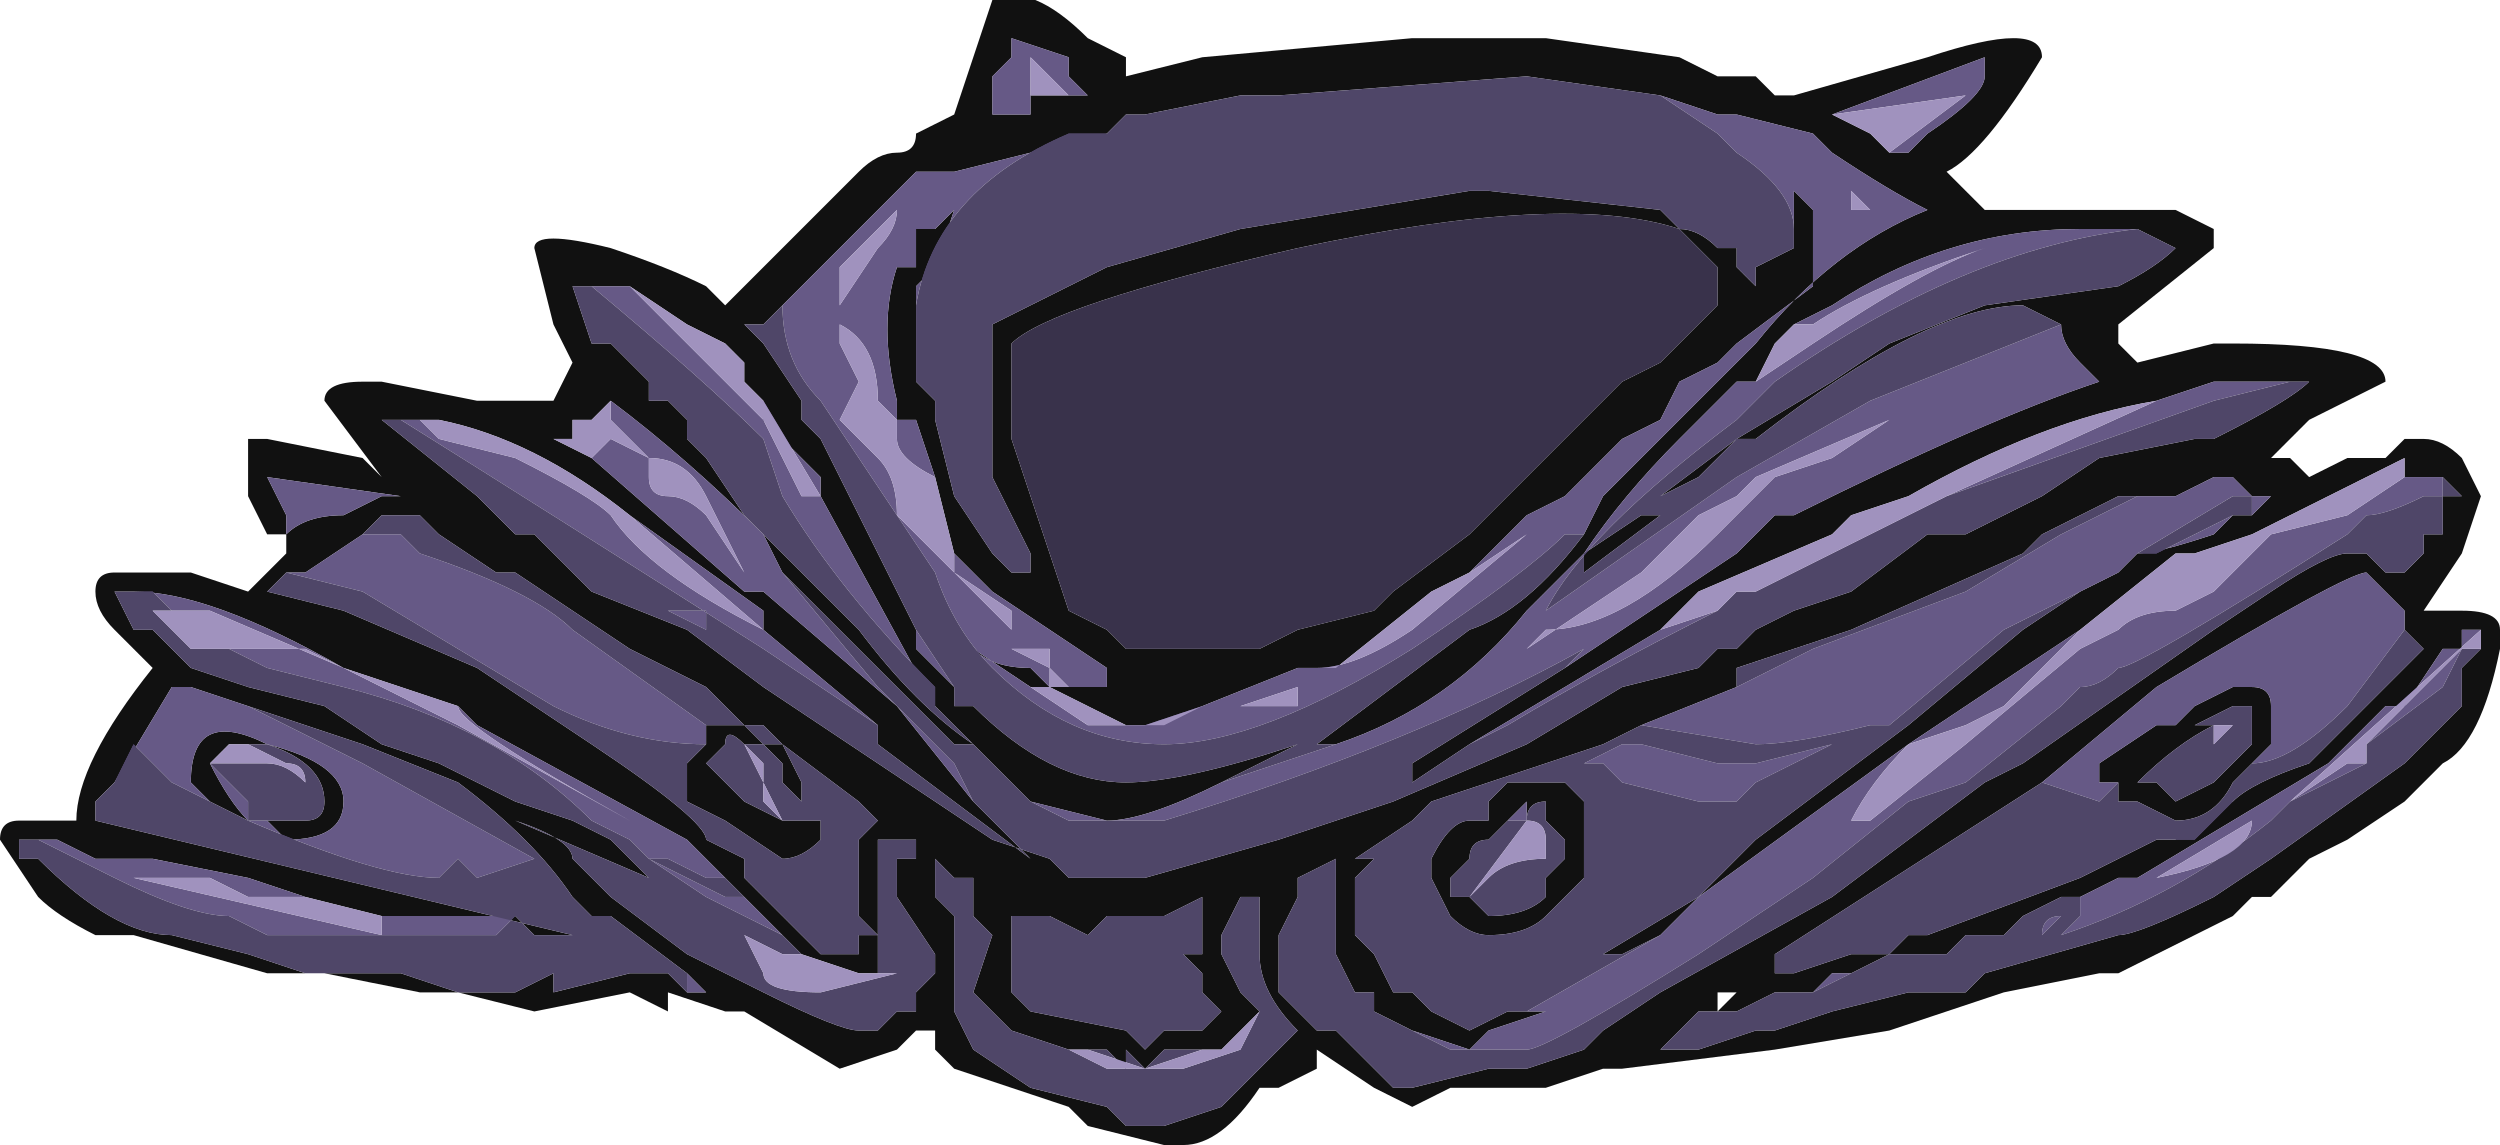 <?xml version="1.0" encoding="UTF-8" standalone="no"?>
<svg xmlns:ffdec="https://www.free-decompiler.com/flash" xmlns:xlink="http://www.w3.org/1999/xlink" ffdec:objectType="shape" height="3.0px" width="6.55px" xmlns="http://www.w3.org/2000/svg">
  <g transform="matrix(1.0, 0.0, 0.0, 1.0, 3.25, 1.85)">
    <path d="M1.45 -1.6 L1.8 -1.7 Q2.1 -1.8 2.1 -1.7 1.95 -1.45 1.85 -1.4 L1.95 -1.3 2.45 -1.3 2.55 -1.25 2.55 -1.2 2.3 -1.0 2.3 -0.95 2.35 -0.9 2.55 -0.95 2.6 -0.95 Q3.0 -0.95 3.0 -0.85 L2.8 -0.75 2.7 -0.65 2.75 -0.65 2.8 -0.6 2.9 -0.65 3.0 -0.65 3.05 -0.7 3.1 -0.7 Q3.15 -0.7 3.2 -0.65 L3.25 -0.55 3.2 -0.4 3.1 -0.25 3.2 -0.25 Q3.3 -0.25 3.3 -0.2 L3.3 -0.15 Q3.25 0.1 3.15 0.15 L3.05 0.25 2.9 0.35 2.8 0.4 2.7 0.5 2.65 0.5 2.6 0.55 2.3 0.7 2.25 0.7 2.0 0.75 1.7 0.85 1.4 0.9 1.0 0.95 0.95 0.95 0.8 1.0 0.55 1.0 0.45 1.05 0.35 1.0 0.2 0.9 0.2 0.95 0.1 1.0 0.05 1.0 Q-0.05 1.15 -0.15 1.15 L-0.2 1.15 -0.4 1.1 -0.45 1.05 -0.75 0.95 -0.8 0.9 -0.8 0.85 -0.85 0.85 -0.9 0.9 -1.05 0.95 -1.3 0.8 -1.35 0.8 -1.5 0.75 -1.5 0.8 -1.6 0.75 -1.85 0.8 -2.05 0.75 -2.15 0.75 -2.4 0.7 -2.55 0.7 -2.9 0.6 -3.0 0.6 Q-3.1 0.55 -3.15 0.5 L-3.25 0.35 Q-3.25 0.3 -3.2 0.3 L-3.05 0.3 Q-3.05 0.15 -2.85 -0.1 L-2.95 -0.2 Q-3.0 -0.25 -3.0 -0.3 -3.0 -0.35 -2.95 -0.35 L-2.75 -0.35 -2.6 -0.3 -2.5 -0.4 -2.5 -0.45 -2.55 -0.45 -2.6 -0.55 -2.6 -0.7 -2.55 -0.7 -2.3 -0.65 -2.25 -0.6 -2.4 -0.8 Q-2.4 -0.85 -2.3 -0.85 L-2.25 -0.85 -2.0 -0.8 -1.8 -0.8 -1.75 -0.9 -1.8 -1.0 -1.85 -1.2 Q-1.85 -1.25 -1.65 -1.2 -1.5 -1.15 -1.4 -1.1 L-1.35 -1.05 -1.0 -1.4 Q-0.95 -1.45 -0.9 -1.45 -0.85 -1.45 -0.85 -1.5 L-0.75 -1.55 -0.65 -1.85 Q-0.55 -1.9 -0.4 -1.75 L-0.3 -1.7 -0.3 -1.65 -0.1 -1.7 0.45 -1.75 0.8 -1.75 1.15 -1.7 1.25 -1.65 1.35 -1.65 1.4 -1.6 1.45 -1.6 M0.9 -0.45 L0.95 -0.55 1.35 -0.95 Q1.55 -1.2 1.8 -1.3 1.7 -1.35 1.55 -1.45 L1.5 -1.5 1.3 -1.55 1.25 -1.55 1.1 -1.6 0.75 -1.65 0.1 -1.6 0.0 -1.6 -0.25 -1.55 -0.3 -1.55 -0.35 -1.5 -0.75 -1.4 -0.85 -1.4 -1.2 -1.05 -1.25 -1.0 -1.3 -1.0 -1.25 -0.95 -1.15 -0.8 -1.15 -0.75 -1.1 -0.7 -0.85 -0.2 -0.85 -0.15 -0.75 -0.05 -0.75 0.0 -0.7 0.0 Q-0.5 0.2 -0.3 0.2 -0.15 0.2 0.15 0.1 L-0.05 0.2 Q-0.25 0.3 -0.35 0.3 L-0.55 0.25 -0.8 0.0 -1.1 -0.55 -1.1 -0.6 -1.25 -0.75 -1.25 -0.8 -1.3 -0.85 -1.3 -0.9 -1.35 -0.95 -1.45 -1.0 -1.6 -1.1 -1.7 -1.1 -1.75 -1.1 -1.7 -0.95 -1.65 -0.95 -1.55 -0.85 -1.55 -0.8 -1.5 -0.8 -1.45 -0.75 -1.45 -0.7 -1.4 -0.65 -1.3 -0.5 -1.0 -0.2 Q-0.85 0.0 -0.7 0.1 L-0.75 0.1 -1.2 -0.35 -1.25 -0.45 Q-1.45 -0.65 -1.65 -0.8 L-1.7 -0.75 -1.75 -0.75 -1.75 -0.7 -1.8 -0.7 -1.7 -0.65 -1.3 -0.3 -1.25 -0.3 -0.9 0.0 -0.7 0.25 -0.55 0.4 -0.95 0.1 -0.95 0.05 -1.25 -0.2 -1.25 -0.25 -1.6 -0.5 Q-1.85 -0.7 -2.1 -0.75 L-2.15 -0.75 -2.2 -0.75 -2.25 -0.75 -2.0 -0.55 -1.9 -0.45 -1.85 -0.45 -1.7 -0.3 -1.45 -0.2 -1.25 -0.05 -0.65 0.35 -0.5 0.4 -0.45 0.45 -0.25 0.45 0.1 0.35 0.4 0.25 0.75 0.1 1.0 -0.05 1.2 -0.1 1.25 -0.15 1.3 -0.15 1.35 -0.2 1.45 -0.25 1.6 -0.3 1.8 -0.45 1.9 -0.45 2.1 -0.55 2.25 -0.65 2.5 -0.7 2.55 -0.7 Q2.75 -0.8 2.8 -0.85 L2.75 -0.85 2.55 -0.85 2.4 -0.8 Q2.1 -0.75 1.75 -0.55 L1.6 -0.5 1.55 -0.45 1.2 -0.3 1.1 -0.2 0.6 0.1 0.45 0.2 0.45 0.15 0.85 -0.1 1.3 -0.4 1.4 -0.5 1.45 -0.5 Q1.95 -0.75 2.25 -0.85 L2.2 -0.9 Q2.15 -0.95 2.15 -1.0 L2.05 -1.05 Q1.8 -1.05 1.35 -0.7 L1.3 -0.7 1.1 -0.55 1.2 -0.6 1.3 -0.7 1.55 -0.85 1.7 -0.95 1.95 -1.05 2.3 -1.1 Q2.4 -1.15 2.45 -1.2 L2.35 -1.25 2.2 -1.25 Q1.85 -1.25 1.55 -1.05 L1.45 -1.0 1.4 -0.95 1.35 -0.85 1.3 -0.85 1.15 -0.7 Q1.0 -0.55 0.9 -0.4 L0.75 -0.25 Q0.55 0.0 0.25 0.1 L0.2 0.1 0.6 -0.2 Q0.75 -0.25 0.9 -0.45 M1.45 -1.25 L1.45 -1.35 1.5 -1.3 1.5 -1.1 1.3 -0.95 1.25 -0.9 1.15 -0.85 1.1 -0.75 1.0 -0.7 0.85 -0.55 0.75 -0.5 0.6 -0.35 0.5 -0.3 0.25 -0.1 0.2 -0.1 0.15 -0.1 -0.1 0.0 -0.2 0.05 -0.3 0.05 -0.5 -0.05 -0.45 -0.05 -0.35 -0.05 -0.35 -0.1 -0.65 -0.3 -0.75 -0.4 -0.8 -0.6 -0.85 -0.75 -0.9 -0.75 -0.9 -0.8 Q-0.95 -1.0 -0.9 -1.15 L-0.85 -1.15 -0.85 -1.25 -0.8 -1.25 -0.75 -1.3 -0.8 -1.15 -0.85 -1.1 -0.85 -1.05 -0.85 -0.85 -0.8 -0.8 -0.8 -0.75 -0.75 -0.55 -0.65 -0.4 -0.6 -0.35 -0.55 -0.35 -0.55 -0.4 -0.65 -0.6 -0.65 -1.0 -0.35 -1.15 0.0 -1.25 0.6 -1.35 0.65 -1.35 1.1 -1.3 1.15 -1.25 Q1.2 -1.25 1.25 -1.2 L1.3 -1.2 1.3 -1.15 1.35 -1.1 1.35 -1.15 1.45 -1.2 1.45 -1.25 M-0.5 -0.05 L-0.55 -0.05 -0.7 -0.15 Q-0.65 -0.1 -0.55 -0.1 L-0.5 -0.05 M1.2 -1.2 L1.15 -1.25 Q0.85 -1.35 0.15 -1.2 -0.5 -1.05 -0.6 -0.95 L-0.6 -0.7 -0.45 -0.25 -0.35 -0.2 -0.3 -0.15 0.05 -0.15 0.15 -0.2 0.35 -0.25 0.4 -0.3 0.6 -0.45 1.0 -0.85 1.1 -0.9 1.25 -1.05 1.25 -1.15 1.2 -1.2 M1.1 -0.5 L0.9 -0.35 0.9 -0.4 1.05 -0.5 1.1 -0.5 M2.3 -0.55 L2.1 -0.45 2.05 -0.4 1.6 -0.2 1.3 -0.1 1.3 -0.05 1.05 0.05 0.95 0.1 0.5 0.25 0.45 0.3 0.3 0.4 0.35 0.4 0.3 0.45 0.3 0.6 0.35 0.65 0.4 0.75 0.45 0.75 0.5 0.8 0.6 0.85 0.7 0.8 0.75 0.8 0.8 0.8 0.65 0.85 0.6 0.9 0.45 0.85 0.35 0.8 0.35 0.75 0.3 0.75 0.25 0.65 0.25 0.4 0.15 0.45 0.15 0.5 0.1 0.6 0.1 0.75 0.2 0.85 0.25 0.85 0.4 1.0 0.45 1.0 0.65 0.95 0.75 0.95 0.9 0.9 0.95 0.85 1.1 0.75 1.55 0.5 1.95 0.2 2.05 0.15 2.55 -0.2 2.7 -0.3 Q2.85 -0.4 2.9 -0.4 L2.95 -0.4 3.0 -0.35 3.05 -0.35 3.1 -0.4 3.1 -0.45 3.15 -0.45 3.15 -0.5 3.15 -0.55 3.2 -0.55 3.15 -0.6 3.05 -0.6 3.05 -0.65 2.95 -0.6 2.65 -0.45 2.5 -0.4 2.45 -0.4 2.2 -0.2 1.75 0.1 1.2 0.5 1.15 0.55 1.1 0.6 1.0 0.65 0.95 0.65 1.2 0.5 1.35 0.35 1.75 0.05 2.05 -0.2 2.2 -0.3 2.3 -0.35 2.35 -0.4 Q2.4 -0.4 2.55 -0.45 L2.6 -0.5 2.65 -0.5 2.7 -0.55 2.65 -0.55 2.6 -0.6 2.55 -0.6 2.45 -0.55 2.3 -0.55 M1.7 -1.45 L1.75 -1.45 1.8 -1.5 Q1.95 -1.6 1.95 -1.65 L1.95 -1.7 1.55 -1.55 1.65 -1.5 1.7 -1.45 M2.3 0.2 L2.25 0.2 2.25 0.15 2.4 0.05 2.45 0.05 2.5 0.0 2.6 -0.05 2.65 -0.05 Q2.7 -0.05 2.7 0.0 L2.7 0.1 2.65 0.15 2.6 0.2 Q2.55 0.3 2.45 0.3 L2.35 0.25 2.3 0.25 2.3 0.2 M3.05 -0.2 L3.05 -0.25 2.95 -0.35 Q2.9 -0.35 2.4 -0.05 L2.1 0.2 1.4 0.65 1.4 0.7 1.45 0.7 1.6 0.65 1.7 0.65 1.75 0.6 1.8 0.6 2.2 0.45 2.4 0.35 2.45 0.35 2.5 0.3 2.6 0.25 Q2.65 0.2 2.8 0.15 L3.1 -0.15 3.05 -0.2 M3.25 -0.2 L3.2 -0.2 3.2 -0.15 3.15 -0.15 3.05 0.0 3.0 0.0 2.85 0.15 2.35 0.45 2.3 0.45 2.2 0.5 2.15 0.5 2.05 0.55 2.0 0.6 1.9 0.6 1.85 0.65 1.75 0.65 1.7 0.65 1.6 0.7 1.55 0.7 1.5 0.75 1.4 0.75 1.3 0.8 1.2 0.8 1.1 0.9 1.2 0.9 1.35 0.85 1.4 0.85 1.55 0.8 1.75 0.75 1.9 0.75 1.95 0.7 2.3 0.6 Q2.35 0.6 2.55 0.5 L2.7 0.4 3.05 0.15 3.2 0.0 3.2 -0.1 3.25 -0.15 3.25 -0.2 M2.55 0.05 Q2.45 0.1 2.35 0.2 L2.4 0.2 2.45 0.25 2.55 0.2 2.65 0.1 2.65 0.0 2.6 0.0 2.5 0.05 2.55 0.05 M0.9 0.45 L0.8 0.55 Q0.75 0.6 0.65 0.6 0.6 0.6 0.55 0.55 L0.5 0.45 0.5 0.4 Q0.55 0.3 0.6 0.3 L0.65 0.3 0.65 0.25 0.7 0.2 0.85 0.2 0.9 0.25 0.9 0.4 0.9 0.45 M0.75 0.3 L0.75 0.25 0.7 0.3 0.65 0.35 Q0.6 0.35 0.6 0.4 L0.55 0.45 0.55 0.5 0.6 0.5 0.65 0.55 Q0.75 0.55 0.8 0.5 L0.8 0.45 0.85 0.4 0.85 0.35 0.8 0.3 0.8 0.25 Q0.75 0.25 0.75 0.3 M1.3 0.75 L1.25 0.75 1.25 0.8 1.3 0.75 M0.15 0.85 Q0.05 0.75 0.05 0.65 L0.05 0.5 0.0 0.5 -0.05 0.6 -0.05 0.65 0.0 0.75 0.05 0.8 -0.05 0.9 -0.1 0.9 -0.2 0.9 -0.25 0.95 -0.3 0.9 -0.3 0.95 -0.35 0.9 -0.4 0.9 -0.45 0.9 -0.6 0.85 -0.7 0.75 -0.65 0.6 -0.7 0.55 -0.7 0.45 -0.75 0.45 -0.8 0.4 -0.8 0.45 -0.8 0.5 -0.75 0.55 -0.75 0.8 -0.7 0.9 -0.55 1.0 -0.35 1.05 -0.3 1.1 -0.2 1.1 -0.05 1.05 0.15 0.85 M-2.9 -0.3 L-2.95 -0.3 -2.9 -0.2 -2.85 -0.2 -2.75 -0.1 -2.6 -0.05 -2.4 0.0 -2.25 0.1 -2.1 0.15 -1.9 0.25 -1.75 0.3 -1.65 0.35 -1.55 0.45 -1.9 0.3 Q-1.75 0.35 -1.75 0.4 L-1.65 0.5 -1.45 0.65 -1.25 0.75 Q-1.05 0.85 -1.0 0.85 L-0.95 0.85 -0.9 0.8 -0.85 0.8 -0.85 0.75 -0.8 0.7 -0.8 0.65 -0.9 0.5 -0.9 0.4 -0.85 0.4 -0.85 0.35 -0.95 0.35 -0.95 0.7 -1.0 0.7 -1.15 0.65 -1.3 0.5 -1.35 0.45 -1.45 0.35 -2.0 0.05 -2.05 0.0 -2.35 -0.1 Q-2.7 -0.3 -2.9 -0.3 M-2.5 -0.45 Q-2.45 -0.5 -2.35 -0.5 L-2.25 -0.55 -2.2 -0.55 -2.55 -0.6 -2.5 -0.5 -2.5 -0.45 M-2.5 -0.35 L-2.55 -0.3 -2.35 -0.25 -2.0 -0.1 -1.7 0.1 Q-1.4 0.3 -1.4 0.35 L-1.3 0.4 -1.3 0.45 -1.1 0.65 -1.0 0.65 -1.0 0.6 -0.95 0.6 -1.0 0.55 -1.0 0.35 -0.95 0.3 -1.0 0.25 -1.2 0.1 -1.25 0.1 -1.4 -0.05 -1.6 -0.15 -1.9 -0.35 -1.95 -0.35 -2.1 -0.45 -2.15 -0.5 -2.25 -0.5 -2.3 -0.45 -2.45 -0.35 -2.5 -0.35 M-1.4 0.05 L-1.25 0.05 -1.2 0.1 -1.15 0.2 -1.15 0.3 -1.1 0.3 -1.1 0.35 Q-1.15 0.4 -1.2 0.4 L-1.35 0.3 -1.45 0.25 -1.45 0.15 -1.4 0.1 -1.4 0.05 M-2.2 -0.55 L-2.2 -0.55 M-2.6 0.0 L-2.75 -0.05 -2.8 -0.05 -2.95 0.2 -3.0 0.25 -3.0 0.3 -1.75 0.6 -1.85 0.6 -1.9 0.55 -2.25 0.55 -2.45 0.5 -2.6 0.45 -2.85 0.4 -3.0 0.4 -3.1 0.35 -3.15 0.35 -3.2 0.35 -3.2 0.4 -3.15 0.4 Q-2.95 0.6 -2.8 0.6 L-2.6 0.65 -2.45 0.7 -2.2 0.7 -2.05 0.75 -1.9 0.75 -1.8 0.7 -1.8 0.75 -1.6 0.7 -1.5 0.7 -1.45 0.75 -1.4 0.75 -1.45 0.7 -1.65 0.55 -1.7 0.55 -1.75 0.5 Q-1.85 0.35 -2.05 0.2 L-2.3 0.1 -2.6 0.0 M-2.4 -0.45 L-2.4 -0.45 M-0.55 -1.6 L-0.45 -1.6 -0.4 -1.6 -0.45 -1.65 -0.45 -1.7 -0.6 -1.75 -0.6 -1.7 -0.65 -1.65 -0.65 -1.55 -0.55 -1.55 -0.55 -1.6 M-0.8 -0.05 L-0.8 -0.05 M-0.5 0.55 L-0.6 0.55 -0.6 0.5 -0.6 0.75 -0.55 0.8 -0.3 0.85 -0.25 0.9 -0.2 0.85 -0.1 0.85 -0.05 0.8 -0.1 0.75 -0.1 0.7 -0.15 0.65 -0.1 0.65 -0.1 0.5 -0.2 0.55 -0.35 0.55 -0.4 0.6 -0.5 0.55 M-0.2 0.9 L-0.2 0.9 M-1.2 0.2 L-1.2 0.15 -1.25 0.1 -1.3 0.1 Q-1.35 0.05 -1.35 0.1 L-1.4 0.15 -1.3 0.25 -1.2 0.3 -1.15 0.3 -1.15 0.25 -1.2 0.2 Q-1.2 0.25 -1.2 0.2 M-2.65 0.1 L-2.7 0.15 -2.65 0.15 -2.7 0.15 Q-2.65 0.25 -2.6 0.3 L-2.45 0.3 Q-2.4 0.3 -2.4 0.25 -2.4 0.15 -2.55 0.1 L-2.65 0.1 M-2.35 0.25 Q-2.35 0.35 -2.5 0.35 L-2.55 0.3 -2.6 0.3 -2.7 0.25 -2.75 0.2 Q-2.75 0.0 -2.55 0.1 -2.35 0.15 -2.35 0.25" fill="#111111" fill-rule="evenodd" stroke="none"/>
    <path d="M1.1 -1.6 L1.25 -1.55 1.3 -1.55 1.5 -1.5 1.55 -1.45 Q1.7 -1.35 1.8 -1.3 1.55 -1.2 1.35 -0.95 L0.95 -0.55 0.9 -0.45 0.85 -0.45 Q0.75 -0.35 0.45 -0.15 0.05 0.1 -0.2 0.1 -0.45 0.1 -0.65 -0.1 -0.75 -0.2 -0.8 -0.35 L-1.1 -0.8 Q-1.2 -0.9 -1.2 -1.05 L-0.85 -1.4 -0.75 -1.4 -0.35 -1.5 -0.45 -1.5 Q-0.8 -1.35 -0.85 -1.05 L-0.85 -1.1 -0.8 -1.15 -0.75 -1.3 -0.8 -1.25 -0.85 -1.25 -0.85 -1.15 -0.9 -1.15 Q-0.95 -1.0 -0.9 -0.8 L-0.9 -0.75 -0.85 -0.75 -0.8 -0.6 Q-0.9 -0.65 -0.9 -0.7 L-0.9 -0.75 -0.95 -0.8 Q-0.95 -0.95 -1.05 -1.0 L-1.05 -0.95 -1.0 -0.85 -1.05 -0.75 -0.95 -0.65 Q-0.9 -0.6 -0.9 -0.5 L-0.6 -0.2 -0.6 -0.25 -0.75 -0.35 -0.75 -0.4 -0.65 -0.3 -0.35 -0.1 -0.35 -0.05 -0.45 -0.05 -0.5 -0.1 -0.5 -0.05 -0.55 -0.05 -0.4 0.05 -0.25 0.05 -0.1 0.0 0.15 -0.1 0.2 -0.1 Q0.3 -0.1 0.45 -0.2 L0.75 -0.45 0.6 -0.35 0.75 -0.5 0.85 -0.55 1.0 -0.7 1.1 -0.75 1.15 -0.85 1.25 -0.9 1.3 -0.95 1.5 -1.1 1.5 -1.3 1.45 -1.35 1.45 -1.25 Q1.45 -1.35 1.3 -1.45 L1.25 -1.5 1.1 -1.6 M0.25 0.1 Q0.55 0.0 0.75 -0.25 L0.9 -0.4 Q1.0 -0.55 1.15 -0.7 L1.3 -0.85 1.35 -0.85 1.5 -0.95 Q1.8 -1.15 1.95 -1.2 1.65 -1.1 1.5 -1.0 L1.45 -1.0 1.55 -1.05 Q1.85 -1.25 2.2 -1.25 L2.35 -1.25 Q1.9 -1.2 1.4 -0.85 L1.3 -0.75 Q0.9 -0.45 0.8 -0.25 L1.3 -0.6 1.65 -0.8 2.15 -1.0 Q2.15 -0.95 2.2 -0.9 L2.25 -0.85 Q1.95 -0.75 1.45 -0.5 L1.4 -0.5 1.3 -0.4 0.85 -0.1 0.9 -0.15 Q0.45 0.1 -0.2 0.3 L-0.45 0.3 -0.55 0.25 -0.35 0.3 Q-0.25 0.3 -0.05 0.2 L0.25 0.1 M0.6 0.1 L1.1 -0.2 1.25 -0.25 Q0.95 -0.1 0.7 0.05 L0.6 0.1 M2.4 -0.8 L2.55 -0.85 2.75 -0.85 2.55 -0.8 1.85 -0.55 2.4 -0.8 M-2.2 -0.75 L-2.15 -0.75 -2.1 -0.7 -1.9 -0.65 Q-1.7 -0.55 -1.65 -0.5 -1.55 -0.35 -1.25 -0.2 L-1.6 -0.5 -1.25 -0.25 -1.25 -0.2 -0.95 0.05 -1.25 -0.15 Q-1.8 -0.5 -2.2 -0.75 M-0.7 0.25 L-0.9 0.0 -1.25 -0.3 -1.3 -0.3 -1.7 -0.65 -1.65 -0.7 -1.55 -0.65 -1.55 -0.6 Q-1.55 -0.55 -1.5 -0.55 -1.45 -0.55 -1.4 -0.5 L-1.3 -0.35 -1.4 -0.55 Q-1.45 -0.65 -1.55 -0.65 L-1.65 -0.75 -1.65 -0.8 Q-1.45 -0.65 -1.25 -0.45 L-1.2 -0.35 -0.95 -0.05 -0.75 0.15 -0.7 0.25 M-1.7 -1.1 L-1.6 -1.1 -1.25 -0.75 -1.15 -0.55 -1.1 -0.55 -1.25 -0.8 -1.25 -0.75 -1.1 -0.6 -1.1 -0.55 -0.8 0.0 -0.8 -0.05 Q-1.05 -0.3 -1.2 -0.55 L-1.25 -0.7 Q-1.4 -0.85 -1.7 -1.1 M-0.75 -0.05 L-0.85 -0.15 -0.85 -0.2 -0.75 -0.05 M-0.5 -0.05 L-0.55 -0.1 Q-0.65 -0.1 -0.7 -0.15 L-0.55 -0.05 -0.5 -0.05 M0.15 -0.05 L0.0 0.0 0.15 0.0 0.15 -0.05 M1.3 -0.55 L1.2 -0.5 1.05 -0.35 0.75 -0.15 0.8 -0.2 Q1.0 -0.2 1.25 -0.45 L1.4 -0.6 1.55 -0.65 1.7 -0.75 1.35 -0.6 1.3 -0.55 M0.75 0.8 L1.1 0.6 1.15 0.55 1.2 0.5 1.75 0.1 2.2 -0.2 2.0 0.0 1.9 0.05 1.75 0.1 Q1.65 0.2 1.6 0.3 L1.65 0.3 1.9 0.1 2.2 -0.15 2.3 -0.2 Q2.35 -0.25 2.45 -0.25 L2.55 -0.3 2.7 -0.45 2.9 -0.5 3.05 -0.6 3.15 -0.6 3.15 -0.55 3.1 -0.55 Q3.0 -0.5 2.95 -0.5 L2.9 -0.45 Q2.35 -0.1 2.3 -0.1 2.25 -0.05 2.2 -0.05 L2.15 0.0 1.9 0.2 1.75 0.25 1.5 0.45 1.2 0.65 Q0.8 0.9 0.75 0.9 L0.55 0.9 0.45 0.85 0.6 0.9 0.65 0.85 0.8 0.8 0.75 0.8 M2.3 -0.35 L2.0 -0.2 1.7 0.05 1.65 0.05 Q1.45 0.1 1.35 0.1 L1.05 0.05 1.3 -0.05 1.5 -0.15 1.9 -0.3 2.15 -0.45 2.35 -0.55 2.3 -0.55 2.45 -0.55 2.55 -0.6 2.6 -0.6 2.65 -0.55 2.7 -0.55 2.65 -0.5 2.65 -0.55 2.6 -0.55 2.35 -0.4 2.3 -0.35 M2.6 -0.5 L2.55 -0.45 Q2.4 -0.4 2.35 -0.4 L2.4 -0.4 2.6 -0.5 M1.55 -1.55 L1.95 -1.7 1.95 -1.65 Q1.95 -1.6 1.8 -1.5 L1.75 -1.45 1.7 -1.45 1.9 -1.6 1.55 -1.55 M1.6 -1.3 L1.65 -1.3 1.6 -1.35 1.6 -1.3 M2.95 -0.6 L2.65 -0.45 2.95 -0.6 M3.15 -0.45 L3.15 -0.5 3.15 -0.45 M2.65 0.15 L2.7 0.1 2.7 0.0 Q2.7 -0.05 2.65 -0.05 L2.6 -0.05 2.5 0.0 2.45 0.05 2.4 0.05 2.25 0.15 2.25 0.2 2.3 0.2 2.25 0.25 2.1 0.2 2.4 -0.05 Q2.9 -0.35 2.95 -0.35 L3.05 -0.25 3.05 -0.2 2.9 0.0 Q2.75 0.15 2.65 0.15 M2.2 0.5 L2.3 0.45 2.35 0.45 2.85 0.15 3.0 0.0 3.05 0.0 3.15 -0.15 3.2 -0.15 3.2 -0.2 3.25 -0.2 2.75 0.25 2.9 0.15 2.95 0.15 2.75 0.25 2.7 0.3 Q2.45 0.5 2.15 0.6 L2.2 0.55 2.2 0.5 M1.5 0.75 L1.55 0.7 1.6 0.7 1.7 0.65 1.75 0.65 1.7 0.65 1.5 0.75 M3.2 -0.15 L3.15 -0.05 2.95 0.1 3.2 -0.15 M2.6 0.25 L2.5 0.3 2.45 0.35 2.5 0.35 2.6 0.25 M2.9 0.25 Q2.8 0.25 2.9 0.25 M2.4 0.45 Q2.65 0.4 2.65 0.3 L2.4 0.45 M2.1 0.6 Q2.1 0.55 2.15 0.55 L2.1 0.6 M1.35 0.15 L1.55 0.1 1.35 0.2 1.3 0.25 1.2 0.25 1.0 0.2 0.95 0.15 0.9 0.15 1.0 0.1 1.05 0.1 1.25 0.15 1.35 0.15 M0.9 0.45 L0.9 0.4 0.9 0.45 M0.7 0.3 L0.75 0.25 0.75 0.3 0.7 0.3 M-2.9 -0.3 Q-2.7 -0.3 -2.35 -0.1 L-2.7 -0.25 -2.8 -0.25 -2.85 -0.3 -2.9 -0.3 M-2.05 0.0 L-2.0 0.05 -1.45 0.35 -1.35 0.45 -1.4 0.45 -1.6 0.35 -1.55 0.4 -1.5 0.4 -1.7 0.3 Q-1.95 0.05 -2.35 -0.05 L-2.55 -0.1 -2.65 -0.15 -2.45 -0.15 -2.05 0.05 -1.6 0.3 Q-2.05 0.05 -2.05 0.0 M-1.3 0.5 L-1.15 0.65 -1.2 0.6 -1.4 0.5 -1.55 0.4 -1.35 0.5 -1.3 0.5 M-0.85 0.35 L-0.85 0.4 -0.85 0.35 M-2.5 -0.45 L-2.5 -0.5 -2.55 -0.6 -2.2 -0.55 -2.25 -0.55 -2.35 -0.5 Q-2.45 -0.5 -2.5 -0.45 M-2.25 -0.5 L-2.3 -0.45 -2.2 -0.45 -2.15 -0.4 Q-1.85 -0.3 -1.75 -0.2 L-1.4 0.05 -1.4 0.1 Q-1.6 0.1 -1.8 0.0 L-2.3 -0.3 -2.5 -0.35 -2.45 -0.35 -2.3 -0.45 -2.25 -0.5 M-2.95 0.2 L-2.8 -0.05 -2.75 -0.05 -2.6 0.0 -2.3 0.15 -1.85 0.4 -2.0 0.45 -2.05 0.4 -2.1 0.45 Q-2.25 0.45 -2.6 0.3 L-2.8 0.2 -2.9 0.1 -2.95 0.2 M-1.45 0.7 L-1.4 0.75 -1.45 0.75 -1.45 0.7 M-1.9 0.75 L-2.05 0.75 -1.9 0.75 M-3.15 0.4 L-3.2 0.4 -3.2 0.35 -3.15 0.35 -3.1 0.35 -3.0 0.4 -2.85 0.4 -2.6 0.45 -2.45 0.5 -2.6 0.5 -2.7 0.45 -2.9 0.45 -2.25 0.6 -2.25 0.55 -1.9 0.55 -1.95 0.6 -2.55 0.6 -2.65 0.55 Q-2.75 0.55 -2.95 0.45 L-3.15 0.35 -3.2 0.35 -3.2 0.4 -3.15 0.4 M-1.45 -0.25 L-1.4 -0.25 -1.4 -0.2 -1.5 -0.25 -1.45 -0.25 M-0.45 -1.6 L-0.55 -1.7 -0.55 -1.6 -0.55 -1.55 -0.65 -1.55 -0.65 -1.65 -0.6 -1.7 -0.6 -1.75 -0.45 -1.7 -0.45 -1.65 -0.4 -1.6 -0.45 -1.6 M-1.05 -1.15 L-1.05 -1.05 -0.95 -1.2 Q-0.9 -1.25 -0.9 -1.3 L-1.05 -1.15 M-0.8 -0.05 L-0.8 -0.05 M-0.6 -0.15 L-0.5 -0.1 -0.5 -0.15 -0.6 -0.15 M-2.25 0.05 L-2.25 0.05 M-2.7 0.15 L-2.6 0.25 -2.6 0.3 -2.55 0.3 -2.5 0.35 Q-2.35 0.35 -2.35 0.25 -2.35 0.15 -2.55 0.1 -2.75 0.0 -2.75 0.2 L-2.7 0.25 -2.6 0.3 Q-2.65 0.25 -2.7 0.15" fill="#665986" fill-rule="evenodd" stroke="none"/>
    <path d="M0.9 -0.45 Q0.75 -0.25 0.6 -0.2 L0.2 0.1 0.25 0.1 -0.05 0.2 0.15 0.1 Q-0.15 0.2 -0.3 0.2 -0.5 0.2 -0.7 0.0 L-0.75 0.0 -0.75 -0.05 -0.85 -0.2 -1.1 -0.7 -1.15 -0.75 -1.15 -0.8 -1.25 -0.95 -1.3 -1.0 -1.25 -1.0 -1.2 -1.05 Q-1.2 -0.9 -1.1 -0.8 L-0.8 -0.35 Q-0.75 -0.2 -0.65 -0.1 -0.45 0.1 -0.2 0.1 0.05 0.1 0.45 -0.15 0.75 -0.35 0.85 -0.45 L0.9 -0.45 M2.35 -1.25 L2.45 -1.2 Q2.4 -1.15 2.3 -1.1 L1.95 -1.05 1.7 -0.95 1.55 -0.85 1.3 -0.7 1.2 -0.6 1.1 -0.55 1.3 -0.7 1.35 -0.7 Q1.8 -1.05 2.05 -1.05 L2.15 -1.0 1.65 -0.8 1.3 -0.6 0.8 -0.25 Q0.9 -0.45 1.3 -0.75 L1.4 -0.85 Q1.9 -1.2 2.35 -1.25 M0.85 -0.1 L0.45 0.15 0.45 0.2 0.6 0.1 0.7 0.05 Q0.95 -0.1 1.25 -0.25 L1.3 -0.3 1.35 -0.3 1.85 -0.55 2.55 -0.8 2.75 -0.85 2.8 -0.85 Q2.75 -0.8 2.55 -0.7 L2.5 -0.7 2.25 -0.65 2.1 -0.55 1.9 -0.45 1.8 -0.45 1.6 -0.3 1.45 -0.25 1.35 -0.2 1.3 -0.15 1.25 -0.15 1.2 -0.1 1.0 -0.05 0.75 0.1 0.4 0.25 0.1 0.35 -0.25 0.45 -0.45 0.45 -0.5 0.4 -0.65 0.35 -1.25 -0.05 -1.45 -0.2 -1.7 -0.3 -1.85 -0.45 -1.9 -0.45 -2.0 -0.55 -2.25 -0.75 -2.2 -0.75 Q-1.8 -0.5 -1.25 -0.15 L-0.95 0.05 -0.95 0.1 -0.55 0.4 -0.7 0.25 -0.75 0.15 -0.95 -0.05 -1.2 -0.35 -0.75 0.1 -0.7 0.1 Q-0.85 0.0 -1.0 -0.2 L-1.3 -0.5 -1.4 -0.65 -1.45 -0.7 -1.45 -0.75 -1.5 -0.8 -1.55 -0.8 -1.55 -0.85 -1.65 -0.95 -1.7 -0.95 -1.75 -1.1 -1.7 -1.1 Q-1.4 -0.85 -1.25 -0.7 L-1.2 -0.55 Q-1.05 -0.3 -0.8 -0.05 L-0.8 0.0 -0.55 0.25 -0.45 0.3 -0.2 0.3 Q0.45 0.1 0.9 -0.15 L0.85 -0.1 M-0.35 -1.5 L-0.3 -1.55 -0.25 -1.55 0.0 -1.6 0.1 -1.6 0.75 -1.65 1.1 -1.6 1.25 -1.5 1.3 -1.45 Q1.45 -1.35 1.45 -1.25 L1.45 -1.2 1.35 -1.15 1.35 -1.1 1.3 -1.15 1.3 -1.2 1.25 -1.2 Q1.2 -1.25 1.15 -1.25 L1.1 -1.3 0.65 -1.35 0.6 -1.35 0.0 -1.25 -0.35 -1.15 -0.65 -1.0 -0.65 -0.6 -0.55 -0.4 -0.55 -0.35 -0.6 -0.35 -0.65 -0.4 -0.75 -0.55 -0.8 -0.75 -0.8 -0.8 -0.85 -0.85 -0.85 -1.05 Q-0.8 -1.35 -0.45 -1.5 L-0.35 -1.5 M1.1 -0.5 L1.05 -0.5 0.9 -0.4 0.9 -0.35 1.1 -0.5 M0.75 0.8 L0.7 0.8 0.6 0.85 0.5 0.8 0.45 0.75 0.4 0.75 0.35 0.65 0.3 0.6 0.3 0.45 0.35 0.4 0.3 0.4 0.45 0.3 0.5 0.25 0.95 0.1 1.05 0.05 1.3 -0.05 1.3 -0.1 1.6 -0.2 2.05 -0.4 2.1 -0.45 2.3 -0.55 2.35 -0.55 2.15 -0.45 1.9 -0.3 1.5 -0.15 1.3 -0.05 1.05 0.05 1.35 0.1 Q1.45 0.1 1.65 0.05 L1.7 0.05 2.0 -0.2 2.3 -0.35 2.2 -0.3 2.05 -0.2 1.75 0.05 1.35 0.35 1.2 0.5 0.95 0.65 1.0 0.65 1.1 0.6 1.15 0.55 1.1 0.6 0.75 0.8 M2.65 -0.5 L2.6 -0.5 2.4 -0.4 2.35 -0.4 2.6 -0.55 2.65 -0.55 2.65 -0.5 M0.45 0.85 L0.55 0.9 0.75 0.9 Q0.8 0.9 1.2 0.65 L1.5 0.45 1.75 0.25 1.9 0.2 2.15 0.0 2.2 -0.05 Q2.25 -0.05 2.3 -0.1 2.35 -0.1 2.9 -0.45 L2.95 -0.5 Q3.0 -0.5 3.1 -0.55 L3.15 -0.55 3.15 -0.6 3.2 -0.55 3.15 -0.55 3.15 -0.5 3.15 -0.45 3.1 -0.45 3.1 -0.4 3.05 -0.35 3.0 -0.35 2.95 -0.4 2.9 -0.4 Q2.85 -0.4 2.7 -0.3 L2.55 -0.2 2.05 0.15 1.95 0.2 1.55 0.5 1.1 0.75 0.95 0.85 0.9 0.9 0.75 0.95 0.65 0.95 0.45 1.0 0.4 1.0 0.25 0.85 0.2 0.85 0.1 0.75 0.1 0.6 0.15 0.5 0.15 0.45 0.25 0.4 0.25 0.65 0.3 0.75 0.35 0.75 0.35 0.8 0.45 0.85 M2.3 0.2 L2.3 0.25 2.35 0.25 2.45 0.3 Q2.55 0.3 2.6 0.2 L2.65 0.15 Q2.75 0.15 2.9 0.0 L3.05 -0.2 3.1 -0.15 2.8 0.15 Q2.65 0.2 2.6 0.25 L2.5 0.35 2.45 0.35 2.4 0.35 2.2 0.45 1.8 0.6 1.75 0.6 1.7 0.65 1.6 0.65 1.45 0.7 1.4 0.7 1.4 0.65 2.1 0.2 2.25 0.25 2.3 0.2 M3.25 -0.2 L3.25 -0.15 3.2 -0.1 3.2 0.0 3.05 0.15 2.7 0.4 2.55 0.5 Q2.35 0.6 2.3 0.6 L1.95 0.7 1.9 0.75 1.75 0.75 1.55 0.8 1.4 0.85 1.35 0.85 1.2 0.9 1.1 0.9 1.2 0.8 1.3 0.8 1.4 0.75 1.5 0.75 1.7 0.65 1.75 0.65 1.85 0.65 1.9 0.6 2.0 0.6 2.05 0.55 2.15 0.5 2.2 0.5 2.2 0.55 2.15 0.6 Q2.45 0.5 2.7 0.3 L2.75 0.25 2.95 0.15 2.95 0.1 3.15 -0.05 3.2 -0.15 3.25 -0.15 3.25 -0.2 M2.9 0.25 Q2.8 0.25 2.9 0.25 M2.55 0.05 L2.5 0.05 2.6 0.0 2.65 0.0 2.65 0.1 2.55 0.2 2.45 0.25 2.4 0.2 2.35 0.2 Q2.45 0.1 2.55 0.05 L2.55 0.1 2.5 0.15 2.6 0.05 2.55 0.05 M1.35 0.15 L1.25 0.15 1.05 0.1 1.0 0.1 0.9 0.15 0.95 0.15 1.0 0.2 1.2 0.25 1.3 0.25 1.35 0.2 1.55 0.1 1.35 0.15 M2.1 0.6 L2.15 0.55 Q2.1 0.55 2.1 0.6 M0.9 0.4 L0.9 0.25 0.85 0.2 0.7 0.2 0.65 0.25 0.65 0.3 0.6 0.3 Q0.55 0.3 0.5 0.4 L0.5 0.45 0.55 0.55 Q0.6 0.6 0.65 0.6 0.75 0.6 0.8 0.55 L0.9 0.45 0.9 0.4 M0.75 0.3 L0.6 0.5 0.65 0.45 Q0.7 0.4 0.8 0.4 L0.8 0.35 Q0.8 0.3 0.75 0.3 0.75 0.25 0.8 0.25 L0.8 0.3 0.85 0.35 0.85 0.4 0.8 0.45 0.8 0.5 Q0.75 0.55 0.65 0.55 L0.6 0.5 0.55 0.5 0.55 0.45 0.6 0.4 Q0.6 0.35 0.65 0.35 L0.7 0.3 0.75 0.3 M0.2 0.5 L0.2 0.6 Q0.2 0.65 0.25 0.7 0.2 0.65 0.2 0.6 L0.2 0.5 M-0.05 0.9 L0.05 0.8 0.0 0.75 -0.05 0.65 -0.05 0.6 0.0 0.5 0.05 0.5 0.05 0.65 Q0.05 0.75 0.15 0.85 L-0.05 1.05 -0.2 1.1 -0.3 1.1 -0.35 1.05 -0.55 1.0 -0.7 0.9 -0.75 0.8 -0.75 0.55 -0.8 0.5 -0.8 0.45 -0.8 0.4 -0.75 0.45 -0.7 0.45 -0.7 0.55 -0.65 0.6 -0.7 0.75 -0.6 0.85 -0.45 0.9 -0.35 0.95 -0.15 0.95 0.0 0.9 0.05 0.8 -0.05 0.9 M-0.8 0.7 L-0.85 0.75 -0.85 0.8 -0.9 0.8 -0.95 0.85 -1.0 0.85 Q-1.05 0.85 -1.25 0.75 L-1.45 0.65 -1.65 0.5 -1.75 0.4 Q-1.75 0.35 -1.9 0.3 L-1.55 0.45 -1.65 0.35 -1.75 0.3 -1.9 0.25 -2.1 0.15 -2.25 0.1 -2.4 0.0 -2.6 -0.05 -2.75 -0.1 -2.85 -0.2 -2.9 -0.2 -2.95 -0.3 -2.9 -0.3 -2.85 -0.3 -2.8 -0.25 -2.85 -0.25 -2.75 -0.15 -2.65 -0.15 -2.55 -0.1 -2.35 -0.05 Q-1.95 0.05 -1.7 0.3 L-1.5 0.4 -1.55 0.4 -1.6 0.35 -1.4 0.45 -1.35 0.45 -1.3 0.5 -1.35 0.5 -1.55 0.4 -1.4 0.5 -1.2 0.6 -1.15 0.65 -1.2 0.65 -1.3 0.6 -1.25 0.7 Q-1.25 0.75 -1.1 0.75 L-0.9 0.7 -0.95 0.7 -0.95 0.35 -0.85 0.35 -0.85 0.4 -0.9 0.4 -0.9 0.5 -0.8 0.65 -0.8 0.7 M-2.25 -0.5 L-2.15 -0.5 -2.1 -0.45 -1.95 -0.35 -1.9 -0.35 -1.6 -0.15 -1.4 -0.05 -1.25 0.1 -1.2 0.1 -1.0 0.25 -0.95 0.3 -1.0 0.35 -1.0 0.55 -0.95 0.6 -1.0 0.6 -1.0 0.65 -1.1 0.65 -1.3 0.45 -1.3 0.4 -1.4 0.35 Q-1.4 0.3 -1.7 0.1 L-2.0 -0.1 -2.35 -0.25 -2.55 -0.3 -2.5 -0.35 -2.3 -0.3 -1.8 0.0 Q-1.6 0.1 -1.4 0.1 L-1.45 0.15 -1.45 0.25 -1.35 0.3 -1.2 0.4 Q-1.15 0.4 -1.1 0.35 L-1.1 0.3 -1.15 0.3 -1.15 0.2 -1.2 0.1 -1.25 0.05 -1.4 0.05 -1.75 -0.2 Q-1.85 -0.3 -2.15 -0.4 L-2.2 -0.45 -2.3 -0.45 -2.25 -0.5 M-2.6 0.0 L-2.3 0.1 -2.05 0.2 Q-1.85 0.35 -1.75 0.5 L-1.7 0.55 -1.65 0.55 -1.45 0.7 -1.45 0.75 -1.5 0.7 -1.6 0.7 -1.8 0.75 -1.8 0.7 -1.9 0.75 -2.05 0.75 -2.2 0.7 -2.45 0.7 -2.6 0.65 -2.8 0.6 Q-2.95 0.6 -3.15 0.4 L-3.2 0.4 -3.2 0.35 -3.15 0.35 -2.95 0.45 Q-2.75 0.55 -2.65 0.55 L-2.55 0.6 -1.95 0.6 -1.9 0.55 -1.85 0.6 -1.75 0.6 -3.0 0.3 -3.0 0.25 -2.95 0.2 -2.9 0.1 -2.8 0.2 -2.6 0.3 Q-2.25 0.45 -2.1 0.45 L-2.05 0.4 -2.0 0.45 -1.85 0.4 -2.3 0.15 -2.6 0.0 M-1.45 -0.25 L-1.5 -0.25 -1.4 -0.2 -1.4 -0.25 -1.45 -0.25 M-0.5 0.55 L-0.4 0.6 -0.35 0.55 -0.2 0.55 -0.1 0.5 -0.1 0.65 -0.15 0.65 -0.1 0.7 -0.1 0.75 -0.05 0.8 -0.1 0.85 -0.2 0.85 -0.25 0.9 -0.3 0.85 -0.55 0.8 -0.6 0.75 -0.6 0.5 -0.6 0.55 -0.5 0.55 M-0.1 0.9 L-0.2 0.9 -0.1 0.9 -0.25 0.95 -0.4 0.9 -0.35 0.9 -0.3 0.95 -0.3 0.9 -0.25 0.95 -0.2 0.9 -0.1 0.9 M-1.2 0.2 Q-1.2 0.25 -1.2 0.2 L-1.15 0.25 -1.15 0.3 -1.2 0.3 -1.3 0.25 -1.4 0.15 -1.35 0.1 Q-1.35 0.05 -1.3 0.1 L-1.25 0.1 -1.2 0.15 -1.2 0.2 M-1.25 0.15 L-1.3 0.1 -1.25 0.2 -1.25 0.25 -1.2 0.3 -1.25 0.2 -1.25 0.15 M-2.25 0.05 L-2.25 0.05 M-2.65 0.15 L-2.55 0.15 Q-2.5 0.15 -2.45 0.2 -2.45 0.15 -2.5 0.15 L-2.6 0.1 -2.65 0.1 -2.55 0.1 Q-2.4 0.15 -2.4 0.25 -2.4 0.3 -2.45 0.3 L-2.6 0.3 -2.6 0.25 -2.7 0.15 -2.65 0.15" fill="#4f4668" fill-rule="evenodd" stroke="none"/>
    <path d="M1.2 -1.2 L1.25 -1.15 1.25 -1.05 1.1 -0.9 1.0 -0.85 0.6 -0.45 0.4 -0.3 0.35 -0.25 0.15 -0.2 0.05 -0.15 -0.3 -0.15 -0.35 -0.2 -0.45 -0.25 -0.6 -0.7 -0.6 -0.95 Q-0.5 -1.05 0.15 -1.2 0.85 -1.35 1.15 -1.25 L1.2 -1.2" fill="#39324b" fill-rule="evenodd" stroke="none"/>
    <path d="M1.35 -0.85 L1.4 -0.95 1.45 -1.0 1.5 -1.0 Q1.65 -1.1 1.95 -1.2 1.8 -1.15 1.5 -0.95 L1.35 -0.85 M1.1 -0.2 L1.2 -0.3 1.55 -0.45 1.6 -0.5 1.75 -0.55 Q2.1 -0.75 2.4 -0.8 L1.85 -0.55 1.35 -0.3 1.3 -0.3 1.25 -0.25 1.1 -0.2 M-2.15 -0.75 L-2.1 -0.75 Q-1.85 -0.7 -1.6 -0.5 L-1.25 -0.2 Q-1.55 -0.35 -1.65 -0.5 -1.7 -0.55 -1.9 -0.65 L-2.1 -0.7 -2.15 -0.75 M-1.7 -0.65 L-1.8 -0.7 -1.75 -0.7 -1.75 -0.75 -1.7 -0.75 -1.65 -0.8 -1.65 -0.75 -1.55 -0.65 Q-1.45 -0.65 -1.4 -0.55 L-1.3 -0.35 -1.4 -0.5 Q-1.45 -0.55 -1.5 -0.55 -1.55 -0.55 -1.55 -0.6 L-1.55 -0.65 -1.65 -0.7 -1.7 -0.65 M-1.6 -1.1 L-1.45 -1.0 -1.35 -0.95 -1.3 -0.9 -1.3 -0.85 -1.25 -0.8 -1.1 -0.55 -1.15 -0.55 -1.25 -0.75 -1.6 -1.1 M0.6 -0.35 L0.75 -0.45 0.45 -0.2 Q0.3 -0.1 0.2 -0.1 L0.25 -0.1 0.5 -0.3 0.6 -0.35 M-0.1 0.0 L-0.25 0.05 -0.4 0.05 -0.55 -0.05 -0.5 -0.05 -0.5 -0.1 -0.45 -0.05 -0.5 -0.05 -0.3 0.05 -0.2 0.05 -0.1 0.0 M-0.75 -0.4 L-0.75 -0.35 -0.6 -0.25 -0.6 -0.2 -0.9 -0.5 Q-0.9 -0.6 -0.95 -0.65 L-1.05 -0.75 -1.0 -0.85 -1.05 -0.95 -1.05 -1.0 Q-0.95 -0.95 -0.95 -0.8 L-0.9 -0.75 -0.9 -0.7 Q-0.9 -0.65 -0.8 -0.6 L-0.75 -0.4 M0.15 -0.05 L0.15 0.0 0.0 0.0 0.15 -0.05 M1.3 -0.55 L1.35 -0.6 1.7 -0.75 1.55 -0.65 1.4 -0.6 1.25 -0.45 Q1.0 -0.2 0.8 -0.2 L0.75 -0.15 1.05 -0.35 1.2 -0.5 1.3 -0.55 M1.55 -1.55 L1.9 -1.6 1.7 -1.45 1.65 -1.5 1.55 -1.55 M1.6 -1.3 L1.6 -1.35 1.65 -1.3 1.6 -1.3 M2.65 -0.45 L2.95 -0.6 3.05 -0.65 3.05 -0.6 2.9 -0.5 2.7 -0.45 2.55 -0.3 2.45 -0.25 Q2.35 -0.25 2.3 -0.2 L2.2 -0.15 1.9 0.1 1.65 0.3 1.6 0.3 Q1.65 0.2 1.75 0.1 L1.9 0.05 2.0 0.0 2.2 -0.2 2.45 -0.4 2.5 -0.4 2.65 -0.45 M2.95 0.15 L2.9 0.15 2.75 0.25 3.25 -0.2 3.25 -0.15 3.2 -0.15 2.95 0.1 2.95 0.15 M2.55 0.05 L2.6 0.05 2.5 0.15 2.55 0.1 2.55 0.05 M2.4 0.45 L2.65 0.3 Q2.65 0.4 2.4 0.45 M0.75 0.3 Q0.8 0.3 0.8 0.35 L0.8 0.4 Q0.7 0.4 0.65 0.45 L0.6 0.5 0.75 0.3 M0.2 0.5 L0.2 0.6 Q0.2 0.65 0.25 0.7 0.2 0.65 0.2 0.6 L0.2 0.5 M-0.05 0.9 L0.05 0.8 0.0 0.9 -0.15 0.95 -0.35 0.95 -0.45 0.9 -0.4 0.9 -0.25 0.95 -0.1 0.9 -0.2 0.9 -0.1 0.9 -0.05 0.9 M-2.35 -0.1 L-2.05 0.0 Q-2.05 0.05 -1.6 0.3 L-2.05 0.05 -2.45 -0.15 -2.65 -0.15 -2.75 -0.15 -2.85 -0.25 -2.8 -0.25 -2.7 -0.25 -2.35 -0.1 M-1.15 0.65 L-1.0 0.7 -0.95 0.7 -0.9 0.7 -1.1 0.75 Q-1.25 0.75 -1.25 0.7 L-1.3 0.6 -1.2 0.65 -1.15 0.65 M-2.45 0.5 L-2.25 0.55 -2.25 0.6 -2.9 0.45 -2.7 0.45 -2.6 0.5 -2.45 0.5 M-0.45 -1.6 L-0.55 -1.6 -0.55 -1.7 -0.45 -1.6 M-1.05 -1.15 L-0.9 -1.3 Q-0.9 -1.25 -0.95 -1.2 L-1.05 -1.05 -1.05 -1.15 M-0.6 -0.15 L-0.5 -0.15 -0.5 -0.1 -0.6 -0.15 M-0.2 0.9 L-0.2 0.9 M-1.25 0.15 L-1.25 0.2 -1.2 0.3 -1.25 0.25 -1.25 0.2 -1.3 0.1 -1.25 0.15 M-2.65 0.1 L-2.6 0.1 -2.5 0.15 Q-2.45 0.15 -2.45 0.2 -2.5 0.15 -2.55 0.15 L-2.65 0.15 -2.7 0.15 -2.65 0.1" fill="#a092be" fill-rule="evenodd" stroke="none"/>
  </g>
</svg>
